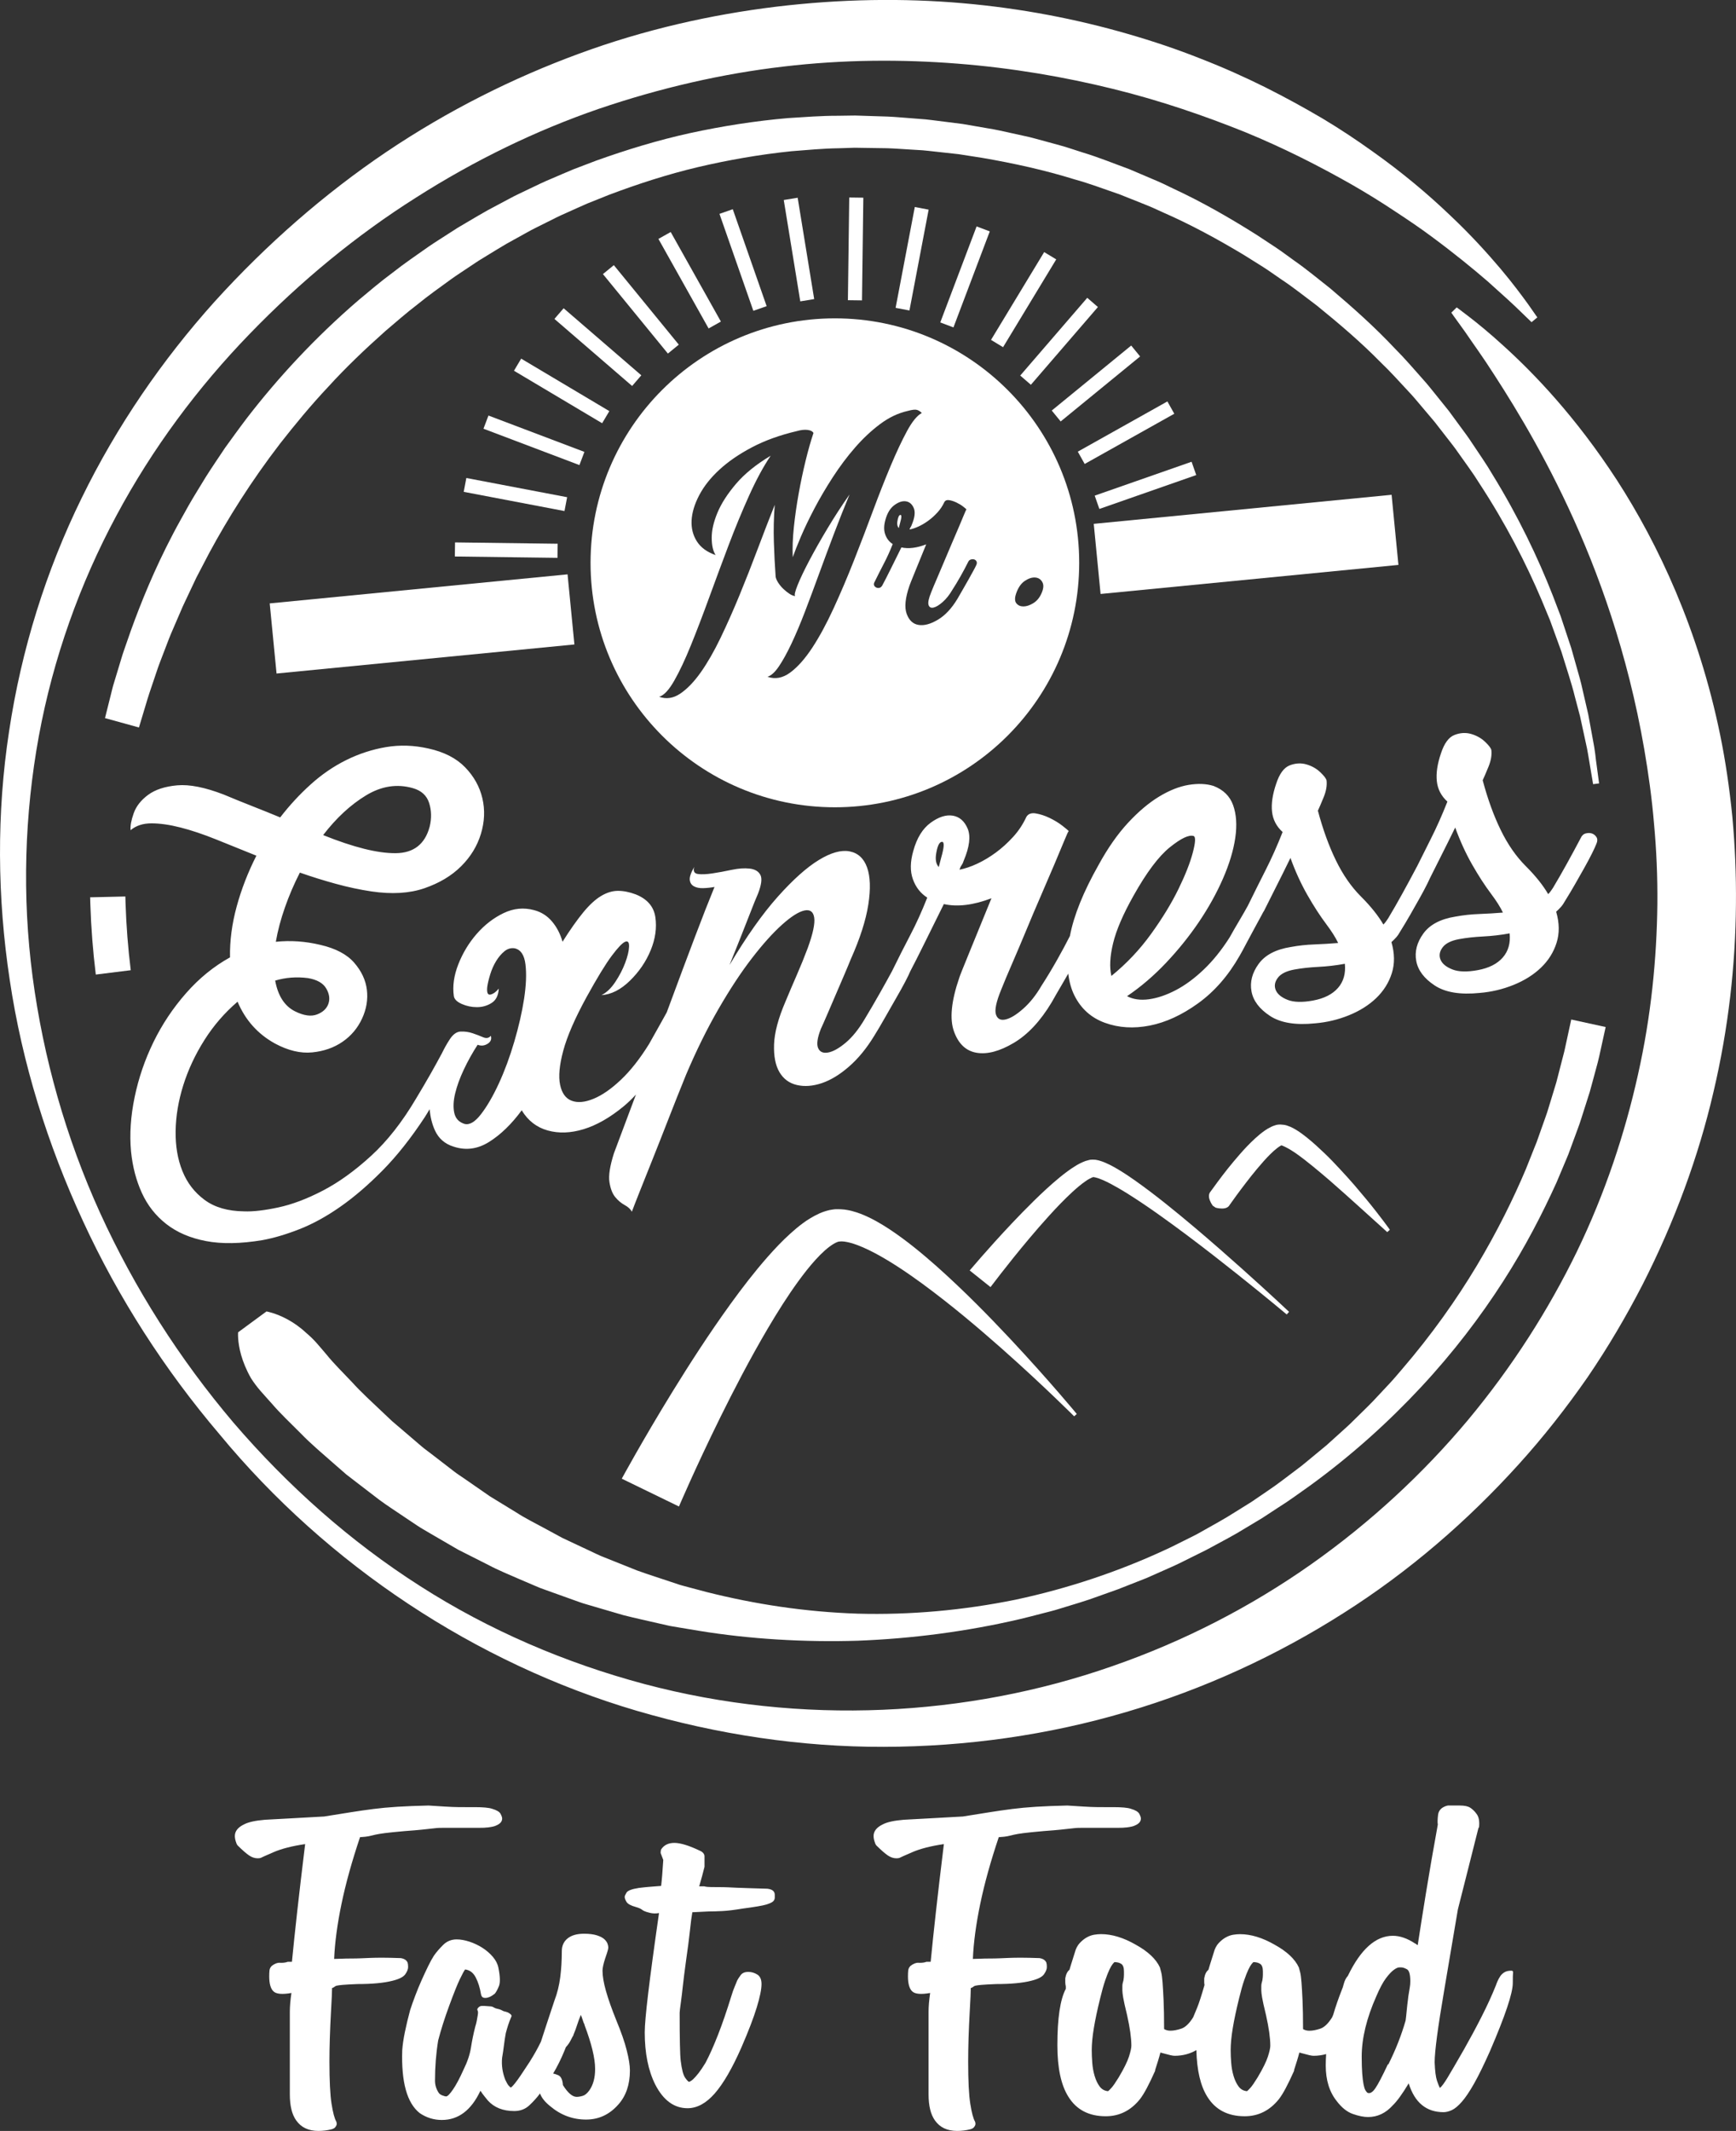<?xml version="1.0" encoding="utf-8"?>
<!-- Generator: Adobe Illustrator 24.0.1, SVG Export Plug-In . SVG Version: 6.00 Build 0)  -->
<svg version="1.1" id="Capa_1" xmlns="http://www.w3.org/2000/svg" xmlns:xlink="http://www.w3.org/1999/xlink" x="0px" y="0px"
	 viewBox="0 0 863.69 1059.55" style="enable-background:new 0 0 863.69 1059.55;" xml:space="preserve">
<rect x="0" y="0" width="863.69" height="1059.55" fill="#333333" stroke="none"/>
<style type="text/css">
	.st0{display:none;}
	.st1{display:inline;fill:none;stroke:#000000;stroke-width:3;stroke-miterlimit:10;}
	.st2{fill:#FFFFFF;}
</style>
<g class="st0">
	<line class="st1" x1="-1071.6" y1="124.47" x2="-1112.95" y2="139.52"/>
	<line class="st1" x1="-1086.28" y1="92.98" x2="-1124.39" y2="114.98"/>
	<line class="st1" x1="-1106.22" y1="64.52" x2="-1139.92" y2="92.8"/>
	<line class="st1" x1="-1130.79" y1="39.94" x2="-1159.07" y2="73.65"/>
	<line class="st1" x1="-1159.25" y1="20.01" x2="-1181.25" y2="58.12"/>
	<line class="st1" x1="-1190.74" y1="5.33" x2="-1205.79" y2="46.67"/>
	<line class="st1" x1="-1224.31" y1="-3.67" x2="-1231.95" y2="39.67"/>
	<line class="st1" x1="-1258.93" y1="-6.69" x2="-1258.93" y2="37.31"/>
	<line class="st1" x1="-1293.54" y1="-3.67" x2="-1285.9" y2="39.67"/>
	<line class="st1" x1="-1327.11" y1="5.33" x2="-1312.06" y2="46.67"/>
	<line class="st1" x1="-1358.6" y1="20.01" x2="-1336.6" y2="58.12"/>
	<line class="st1" x1="-1387.07" y1="39.94" x2="-1358.78" y2="73.65"/>
	<line class="st1" x1="-1411.64" y1="64.52" x2="-1377.93" y2="92.8"/>
	<line class="st1" x1="-1431.57" y1="92.98" x2="-1393.46" y2="114.98"/>
	<line class="st1" x1="-1446.25" y1="124.47" x2="-1404.91" y2="139.52"/>
</g>
<g>
	<path class="st2" d="M861.88,406.18c-1.41-14.08-3.39-27.71-6.07-40.75c-10.71-52.3-30.83-94.91-51.32-126.63
		c-20.68-31.79-41.38-53.15-56.15-66.56c-7.35-6.73-13.39-11.62-17.42-14.71c-4.03-3.14-6.19-4.68-6.19-4.68l-2.67,2.6
		c0,0,1.48,2.2,4.51,6.31c1.54,2.05,3.31,4.65,5.41,7.71c2.14,3.01,4.58,6.57,7.31,10.59c10.71,16.22,25.92,40.14,40.92,72.22
		c14.97,32.03,29.58,72.39,37.84,120.27c2.05,11.96,3.8,24.36,4.87,37.21c1.18,12.83,1.77,26.08,1.65,39.69
		c-0.31,27.19-3.1,55.82-9.67,84.96c-6.49,29.14-16.32,58.89-30.39,87.94c-14.13,29-32.2,57.37-54.27,83.83
		c-22.14,26.4-48.34,50.78-78.06,71.71c-29.73,20.92-63.13,38.23-99.08,50.66c-71.77,25.05-154.26,29.57-232.53,8.78
		c-39.03-10.42-77.07-26.6-111.66-48.77c-34.64-22.08-65.8-49.81-92.74-81.18c-26.76-31.53-49.21-66.72-66.31-104.16
		c-17.06-37.46-28.3-77.31-33.64-117.49c-5.31-40.21-4.01-80.8,3.09-119.67c7.16-38.89,20.49-75.95,38.55-109.6
		c18.04-33.69,40.73-63.98,66.25-90.33c25.58-26.46,53.41-49.29,82.88-67.9c29.35-18.7,59.97-33.46,90.84-44.09
		c30.9-10.51,61.79-17.53,91.85-21.03c30.06-3.57,59.2-3.63,86.7-1.47c27.51,2.16,53.4,6.65,77.32,12.55
		c23.95,5.88,45.81,13.49,65.67,21.46c19.81,8.13,37.36,17.17,52.89,25.97c7.74,4.44,14.94,8.9,21.57,13.32
		c6.66,4.37,12.88,8.57,18.47,12.74c11.22,8.3,20.46,15.85,27.8,22.18c7.22,6.45,12.77,11.47,16.36,15.01
		c3.63,3.51,5.51,5.32,5.51,5.32l2.87-2.38c0,0-1.51-2.16-4.44-6.35c-3-4.14-7.5-10.28-13.9-17.88
		c-6.43-7.57-14.65-16.74-25.2-26.66c-10.47-10-23.21-20.86-38.51-31.68c-7.62-5.45-15.83-10.96-24.74-16.28
		c-8.93-5.26-18.45-10.5-28.59-15.58c-10.15-5.05-20.93-9.88-32.36-14.31c-11.39-4.52-23.44-8.6-36.06-12.22
		c-25.22-7.3-52.8-12.72-82.2-15.27c-29.39-2.56-60.59-2.12-92.74,1.75c-32.13,3.92-65.29,11.29-98.06,23.37
		c-32.76,12.02-65.24,28.25-95.93,48.91c-30.63,20.66-59.48,45.83-85.37,74.4C80.89,178.8,58.2,211.62,40.6,247.68
		C22.93,283.7,10.61,323,4.52,363.62c-6.23,40.62-5.92,82.54,0.34,123.74c6.15,41.25,18.78,81.67,36.43,119.8
		c17.59,38.19,40.66,73.97,67.99,106.07c53.75,65.04,127.3,113.77,207.53,137.41c40.1,11.76,81.61,18.03,122.83,17.92
		c41.19-0.08,82.01-5.9,120.66-17.31c38.67-11.34,75.12-28.18,108.03-49.14c33-20.89,62.12-46.25,87.15-73.91
		c12.54-13.83,23.93-28.39,34.31-43.32c10.26-15.02,19.35-30.51,27.43-46.18c16.01-31.43,27.83-63.72,35.24-95.65
		c7.53-31.91,10.96-63.35,11.2-93.23C863.81,434.84,863.17,420.28,861.88,406.18z"/>
	<path class="st2" d="M793.17,371.53c-0.42-2.32-0.88-4.84-1.38-7.57c-0.5-2.73-1.04-5.67-1.62-8.8c-0.71-3.1-1.47-6.4-2.28-9.89
		c-0.4-1.74-0.81-3.53-1.24-5.37c-0.41-1.84-1-3.68-1.52-5.59c-1.07-3.81-2.2-7.79-3.37-11.95c-1.36-4.1-2.77-8.36-4.24-12.79
		c-0.37-1.11-0.74-2.22-1.12-3.35c-0.42-1.11-0.85-2.23-1.28-3.35c-0.86-2.26-1.74-4.55-2.63-6.88
		c-7.28-18.59-17.02-39.03-29.94-60.02c-3.09-5.34-6.76-10.45-10.28-15.81c-1.73-2.7-3.7-5.27-5.63-7.91
		c-1.93-2.63-3.89-5.29-5.85-7.97c-2.09-2.59-4.19-5.2-6.31-7.84c-2.15-2.61-4.21-5.33-6.54-7.86c-4.56-5.14-9.1-10.45-14.11-15.45
		c-9.69-10.32-20.55-20.04-31.91-29.65c-5.86-4.58-11.61-9.44-17.86-13.78c-3.1-2.2-6.13-4.53-9.32-6.65
		c-3.2-2.11-6.42-4.23-9.66-6.36c-13.09-8.25-26.76-16.14-41.24-22.86l-5.4-2.6c-1.8-0.87-3.67-1.59-5.51-2.4
		c-3.69-1.57-7.4-3.15-11.11-4.73c-7.58-2.76-15.1-5.86-22.91-8.21l-5.83-1.88c-1.94-0.63-3.89-1.27-5.87-1.78
		c-3.95-1.08-7.91-2.16-11.87-3.24c-1.97-0.58-3.98-1.02-5.99-1.45l-6.03-1.33c-4.02-0.89-8.04-1.82-12.13-2.45
		c-4.07-0.7-8.14-1.41-12.22-2.11l-12.32-1.56c-2.06-0.24-4.1-0.54-6.18-0.74l-6.26-0.49c-4.16-0.3-8.4-0.72-12.5-0.9l-12.18-0.39
		l-3.05-0.1l-0.76-0.02l-0.57-0.01l-0.39,0.01l-1.56,0.02l-6.23,0.09c-8.31-0.03-16.59,0.64-24.86,1.15
		c-16.51,1.43-32.85,4-48.87,7.48c-16.01,3.52-31.6,8.29-46.72,13.71c-3.76,1.43-7.5,2.86-11.23,4.28
		c-3.69,1.51-7.33,3.13-10.98,4.68c-3.67,1.51-7.22,3.24-10.77,4.95c-3.53,1.75-7.14,3.3-10.55,5.21c-3.45,1.84-6.88,3.66-10.3,5.48
		c-3.39,1.88-6.68,3.88-10,5.81c-1.65,0.97-3.3,1.95-4.95,2.92c-1.61,1.03-3.21,2.06-4.81,3.09c-3.18,2.08-6.41,4.05-9.51,6.18
		c-6.15,4.33-12.32,8.51-18.09,13.07c-5.92,4.37-11.46,9.07-16.96,13.67c-21.74,18.7-40.2,38.75-55.48,58.56
		c-3.79,4.97-7.36,9.96-10.88,14.8c-3.32,4.98-6.62,9.81-9.67,14.63c-2.94,4.89-5.93,9.57-8.59,14.26
		c-2.6,4.73-5.23,9.27-7.57,13.77c-9.46,17.99-16.08,34.46-21.03,48.14c-1.2,3.44-2.33,6.69-3.4,9.75
		c-1.08,3.05-1.88,6.05-2.74,8.77c-0.83,2.73-1.59,5.26-2.3,7.58c-0.75,2.33-1.14,4.35-1.64,6.21c-1.85,7.39-2.84,11.34-2.84,11.34
		l16.89,4.66c0,0,1.17-3.89,3.37-11.19c0.57-1.79,1.13-3.93,1.87-6.04c0.73-2.14,1.52-4.48,2.37-7.01c0.89-2.52,1.7-5.24,2.82-8.13
		c1.11-2.89,2.29-5.95,3.53-9.2c1.19-3.26,2.65-6.62,4.18-10.13c0.76-1.76,1.53-3.56,2.33-5.4c0.78-1.85,1.59-3.73,2.51-5.6
		c1.79-3.78,3.64-7.71,5.57-11.79c2.09-4,4.25-8.14,6.49-12.42c9.18-16.98,20.75-35.5,35.23-54.32c7.32-9.34,15.18-18.9,23.96-28.22
		c8.61-9.47,18.21-18.61,28.36-27.65c5.19-4.39,10.36-8.97,15.91-13.2c5.4-4.43,11.19-8.49,16.96-12.7c2.91-2.08,5.94-4,8.93-6.02
		c1.5-1,3.01-2.01,4.52-3.01c1.55-0.95,3.1-1.9,4.65-2.85c3.12-1.88,6.22-3.84,9.41-5.68c3.22-1.78,6.46-3.57,9.7-5.37
		c3.21-1.87,6.62-3.4,9.95-5.12c3.34-1.69,6.69-3.39,10.16-4.88c3.45-1.53,6.88-3.13,10.37-4.63c3.53-1.41,7.07-2.83,10.62-4.25
		c14.3-5.4,29.06-10.19,44.26-13.8c15.2-3.56,30.73-6.28,46.47-7.91c7.88-0.6,15.78-1.39,23.71-1.49l5.95-0.19l1.49-0.05l0.37-0.01
		c0.16-0.01-0.1-0.01,0.19,0l0.76,0.01l3.05,0.05l12.19,0.18c4.02,0.12,7.88,0.46,11.83,0.67l5.89,0.36
		c1.97,0.16,3.95,0.41,5.93,0.62l11.85,1.3c3.93,0.61,7.85,1.22,11.77,1.83c15.63,2.69,31.11,6.08,46.1,10.74
		c7.58,2.08,14.88,4.91,22.25,7.4c3.61,1.44,7.22,2.89,10.82,4.32c1.79,0.74,3.61,1.4,5.37,2.19l5.27,2.39
		c14.13,6.17,27.52,13.5,40.38,21.21c3.18,1.99,6.34,3.97,9.5,5.95c3.14,1.99,6.13,4.18,9.18,6.25c6.16,4.06,11.84,8.67,17.64,12.98
		c11.23,9.09,22.02,18.3,31.68,28.14c5,4.76,9.52,9.84,14.09,14.74c2.33,2.41,4.4,5.02,6.55,7.52c2.13,2.52,4.25,5.02,6.34,7.5
		c2,2.56,3.97,5.1,5.93,7.62c1.95,2.53,3.95,4.98,5.72,7.58c3.58,5.14,7.33,10.05,10.49,15.19c13.23,20.18,23.36,39.98,31.03,58.06
		c0.94,2.27,1.87,4.5,2.78,6.7c0.46,1.1,0.91,2.19,1.36,3.27c0.4,1.1,0.8,2.19,1.19,3.26c1.57,4.32,3.08,8.48,4.53,12.48
		c2.48,8.14,5.04,15.54,6.71,22.42c0.91,3.42,1.76,6.65,2.57,9.7c0.67,3.08,1.3,5.96,1.88,8.65c0.58,2.69,1.12,5.17,1.61,7.45
		c0.46,2.28,0.76,4.38,1.09,6.25c1.26,7.48,1.93,11.47,1.93,11.47l2.98-0.38c0,0-0.54-4.04-1.57-11.63
		C793.79,375.97,793.56,373.84,793.17,371.53z"/>
	<path class="st2" d="M62.37,445.75l-17.52,0.41c0.03,1.19,0.06,2.37,0.1,3.56c0.37,11.63,1.29,23.35,2.71,34.85l17.39-2.16
		c-1.36-10.97-2.23-22.16-2.59-33.25C62.43,448.03,62.4,446.89,62.37,445.75z"/>
	<path class="st2" d="M124.91,685.33c1.29,2.03,2.84,4.1,4.63,6.19c1.8,2.08,3.78,4.23,5.83,6.53c4,4.7,9.01,9.37,14.25,14.65
		c5.16,5.36,11.35,10.51,17.79,16.18c1.62,1.41,3.26,2.84,4.93,4.29c1.76,1.35,3.54,2.72,5.34,4.11c3.62,2.77,7.33,5.62,11.15,8.55
		c3.87,2.85,8.03,5.51,12.2,8.34c2.09,1.4,4.21,2.82,6.35,4.25c2.13,1.45,4.44,2.68,6.69,4.05c4.55,2.64,9.19,5.34,13.92,8.09
		c4.88,2.47,9.85,4.98,14.91,7.53c4.98,2.67,10.35,4.81,15.68,7.16c2.68,1.14,5.38,2.3,8.1,3.46c1.35,0.61,2.74,1.13,4.15,1.62
		c1.4,0.5,2.81,1.01,4.22,1.52c2.82,1.01,5.66,2.03,8.52,3.05c2.87,0.98,5.69,2.15,8.66,2.94c5.88,1.72,11.84,3.46,17.86,5.23
		c6.07,1.56,12.27,2.86,18.48,4.31c1.55,0.35,3.11,0.71,4.67,1.06c1.57,0.3,3.16,0.54,4.75,0.81c3.17,0.53,6.36,1.06,9.56,1.59
		c25.45,4.17,52.65,5.77,79.24,4.96c26.94-1.04,54.14-4.56,80.69-10.76c3.32-0.75,6.61-1.67,9.91-2.5c3.29-0.89,6.62-1.61,9.86-2.67
		c6.5-2.02,13.05-3.85,19.4-6.24c3.19-1.14,6.39-2.27,9.57-3.41c3.15-1.24,6.29-2.47,9.43-3.71l4.71-1.85l4.62-2.04
		c3.07-1.37,6.14-2.73,9.2-4.09c3.05-1.39,6.01-2.95,9.01-4.41l4.48-2.22c1.51-0.71,2.98-1.48,4.43-2.28
		c5.83-3.19,11.72-6.19,17.3-9.67c2.82-1.69,5.63-3.37,8.43-5.05c2.73-1.79,5.46-3.57,8.17-5.35c5.52-3.42,10.66-7.31,15.91-10.97
		c20.69-15.04,39.13-31.74,55.15-48.95c16.04-17.21,29.56-35.03,40.69-52.35c11.17-17.31,19.79-34.18,26.71-49.45
		c1.63-3.86,3.2-7.6,4.72-11.21c0.38-0.9,0.75-1.8,1.12-2.69c0.33-0.9,0.66-1.8,0.99-2.68c0.65-1.77,1.29-3.51,1.91-5.21
		c1.21-3.42,2.54-6.64,3.5-9.83c1.01-3.17,1.97-6.19,2.89-9.06c0.46-1.44,0.9-2.83,1.33-4.19c0.38-1.39,0.75-2.74,1.11-4.04
		c0.71-2.62,1.37-5.07,1.99-7.36c1.32-4.61,2.07-8.38,2.75-11.46c1.35-6.16,2.07-9.44,2.07-9.44l-17.12-3.73
		c0,0-0.71,3.29-2.05,9.45c-0.33,1.54-0.71,3.26-1.12,5.15c-0.39,1.93-0.98,3.81-1.5,5.97c-0.55,2.13-1.14,4.43-1.77,6.88
		c-0.32,1.22-0.65,2.49-0.98,3.79c-0.4,1.3-0.8,2.64-1.22,4.01c-0.84,2.75-1.72,5.65-2.65,8.68c-0.87,3.06-2.11,6.14-3.23,9.43
		c-0.58,1.63-1.17,3.3-1.77,5c-0.3,0.85-0.6,1.71-0.91,2.57c-0.34,0.85-0.69,1.71-1.04,2.58c-1.39,3.48-2.82,7.08-4.3,10.8
		c-6.23,14.76-14.25,31.02-24.39,47.99c-10.15,16.95-22.57,34.52-37.39,51.74c-1.87,2.14-3.67,4.36-5.64,6.47
		c-1.97,2.1-3.95,4.22-5.94,6.35c-3.9,4.34-8.25,8.35-12.48,12.57c-2.09,2.14-4.36,4.1-6.6,6.14c-2.24,2.02-4.5,4.06-6.76,6.1
		c-2.35,1.94-4.72,3.9-7.09,5.86c-2.4,1.93-4.71,4-7.23,5.82c-4.99,3.7-9.89,7.64-15.16,11.13c-2.61,1.78-5.23,3.57-7.86,5.36
		c-2.7,1.68-5.41,3.37-8.13,5.06c-5.38,3.48-11.08,6.5-16.71,9.71c-2.79,1.66-5.75,3-8.65,4.48c-2.93,1.43-5.81,2.95-8.79,4.31
		c-23.71,11.05-49.07,19.52-75.03,25.06c-26.01,5.3-52.57,7.67-78.59,6.96c-26.38-0.87-51.26-4.74-75.19-10.75
		c-2.97-0.79-5.92-1.58-8.86-2.36c-1.47-0.4-2.94-0.76-4.39-1.19c-1.44-0.48-2.87-0.96-4.3-1.43c-5.71-1.94-11.39-3.7-16.92-5.7
		c-5.46-2.18-10.86-4.34-16.19-6.47c-2.69-0.98-5.22-2.34-7.8-3.51c-2.56-1.2-5.1-2.4-7.63-3.58c-1.26-0.59-2.52-1.18-3.77-1.77
		c-1.26-0.57-2.5-1.17-3.69-1.86c-2.42-1.31-4.81-2.61-7.19-3.9c-4.75-2.58-9.52-4.92-13.92-7.78c-4.45-2.72-8.83-5.4-13.13-8.03
		c-4.14-2.87-8.19-5.68-12.17-8.43c-1.97-1.39-4.01-2.64-5.87-4.1c-1.87-1.44-3.72-2.87-5.55-4.28c-1.83-1.41-3.63-2.8-5.42-4.17
		c-1.77-1.39-3.61-2.64-5.26-4.09c-3.34-2.85-6.59-5.63-9.74-8.33c-1.58-1.35-3.14-2.67-4.67-3.98c-1.47-1.38-2.91-2.75-4.33-4.09
		c-5.67-5.38-11.08-10.28-15.61-15.31c-4.63-4.91-9.08-9.23-12.6-13.61c-1.82-2.12-3.52-4.16-5.17-6.02
		c-1.67-1.85-3.37-3.47-5.07-4.89c-3.2-3-6.45-5.16-9.35-6.74c-5.83-3.14-10.37-3.9-10.37-3.9l-14.12,10.38
		c0,0-0.41,4.54,1.52,11.34C120.95,677.15,122.49,681.11,124.91,685.33z"/>
	<path class="st2" d="M416.86,617.41l0.23-0.03l0.93-0.1c0.26-0.02,0.2,0.01,0.32-0.01c0.07-0.04,0.5-0.02,0.89,0
		c0.37-0.01,0.83,0.1,1.25,0.13c0.88,0.13,1.82,0.34,2.79,0.6c3.91,1.1,8.11,3,12.17,5.16c8.17,4.36,16.02,9.72,23.43,15.11
		c14.83,10.89,28.07,22.17,39.23,32.01c11.15,9.87,20.22,18.38,26.51,24.4c6.29,6.02,9.81,9.54,9.81,9.54l1.3-1.18
		c0,0-3.18-3.85-8.9-10.45c-5.72-6.6-13.98-15.96-24.24-26.91c-10.28-10.93-22.49-23.51-36.67-36.13
		c-7.13-6.28-14.7-12.6-23.34-18.33c-4.35-2.85-8.94-5.57-14.41-7.71c-1.38-0.52-2.83-1-4.38-1.4c-0.81-0.17-1.55-0.4-2.42-0.51
		c-0.84-0.13-1.64-0.28-2.82-0.32c-0.5-0.03-1.18-0.05-1.54-0.05l-0.93,0.01l-0.23,0l-0.12,0c0.06-0.01-0.9,0.08-0.59,0.05
		l-0.77,0.1l-1.53,0.25c-1.9,0.43-3.67,1.02-5.2,1.72c-6.15,2.82-10.46,6.46-14.54,10.1c-4.05,3.67-7.64,7.5-11.06,11.36
		c-6.81,7.73-12.84,15.63-18.47,23.38c-11.22,15.51-20.74,30.43-28.71,43.32c-7.95,12.9-14.29,23.81-18.67,31.49
		c-2.18,3.86-3.89,6.9-5.05,8.97c-1.17,2.12-1.79,3.25-1.79,3.25l28.45,13.83c0,0,0.48-1.1,1.37-3.16c0.93-2.1,2.3-5.17,4.05-9.09
		c3.54-7.83,8.7-19,15.22-32.22c6.54-13.2,14.41-28.5,23.66-44.21c4.64-7.83,9.62-15.8,15.1-23.33c2.74-3.75,5.6-7.42,8.61-10.72
		c2.96-3.28,6.26-6.3,9.06-7.92c0.69-0.42,1.28-0.65,1.78-0.87c0.11-0.03,0.2-0.05,0.31-0.09l0.15-0.06
		c0.39-0.04-0.5,0.03-0.36,0.02L416.86,617.41z"/>
	<path class="st2" d="M544.28,585.33c0.19,0.01,0.45,0.07,0.71,0.12c2.22,0.52,5,1.81,7.6,3.18c2.64,1.39,5.28,2.94,7.9,4.56
		c10.47,6.54,20.6,13.92,29.99,20.93c9.39,7.04,18.02,13.8,25.38,19.66c14.71,11.72,24.31,19.8,24.31,19.8l1.16-1.31
		c0,0-9.13-8.63-23.18-21.21c-7.03-6.28-15.29-13.56-24.31-21.17c-9.05-7.59-18.78-15.59-29.21-22.97
		c-2.62-1.84-5.29-3.63-8.09-5.31c-1.4-0.84-2.83-1.66-4.36-2.42c-1.53-0.76-3.09-1.48-5.01-2.05c-0.48-0.14-0.97-0.27-1.55-0.37
		c-0.32-0.05-0.46-0.11-0.93-0.14c-0.41-0.03-0.83-0.05-1.25-0.04c-0.4,0.01-0.44,0.03-0.68,0.04l-0.14,0.01l-0.07,0.01
		c-0.78,0.12-0.28,0.05-0.47,0.08l-0.42,0.1c-0.55,0.14-1.12,0.28-1.63,0.45c-1.89,0.71-3.53,1.55-4.95,2.44
		c-2.9,1.78-5.39,3.7-7.79,5.64c-4.74,3.9-8.97,7.87-12.89,11.71c-3.92,3.84-7.51,7.55-10.79,11.01c-6.54,6.92-11.8,12.83-15.46,17
		c-3.64,4.21-5.72,6.62-5.72,6.62l10.37,8.27c0,0,1.89-2.45,5.19-6.75c3.35-4.29,8.18-10.39,14.17-17.51
		c3-3.56,6.29-7.37,9.86-11.29c3.56-3.92,7.41-7.96,11.56-11.79c2.07-1.88,4.23-3.74,6.42-5.25c1.09-0.8,2.17-1.37,3.11-1.82
		l0.57-0.2l0.14-0.06c-0.04,0-0.03,0-0.02,0c0.16-0.02,0.38-0.05,0.36-0.04c-0.02,0.02-0.05,0.01-0.07,0.01
		C544.15,585.32,544.24,585.33,544.28,585.33z"/>
	<path class="st2" d="M544.07,585.32c0.01,0,0.02-0.01,0.03,0C544.06,585.31,544.03,585.3,544.07,585.32z"/>
	<polygon class="st2" points="637.45,569.52 637.45,569.52 637.45,569.52 	"/>
	<path class="st2" d="M653.21,579.96c2.82,2.35,5.65,4.65,8.31,6.98c5.32,4.66,10.29,9.08,14.51,12.91
		c8.48,7.67,14.14,12.78,14.14,12.78l1.31-1.16c0,0-1.1-1.58-3.12-4.26c-1-1.35-2.24-2.96-3.69-4.79c-1.45-1.83-3.06-3.92-4.91-6.12
		c-1.86-2.2-3.87-4.58-5.99-7.1c-2.15-2.51-4.51-5.07-6.96-7.72c-2.47-2.63-5.02-5.39-7.8-8.02c-2.77-2.65-5.65-5.3-8.8-7.84
		c-1.59-1.26-3.22-2.5-5.09-3.67c-0.9-0.58-1.97-1.13-3.06-1.65c-0.6-0.25-1.28-0.49-1.92-0.71c-0.8-0.26-2.27-0.45-3.25-0.46
		l-0.7,0.04l-0.18,0.01l-0.09,0c0.68-0.12-0.97,0.16-0.83,0.14l-0.07,0.02l-0.58,0.17c-0.37,0.12-0.79,0.24-1.12,0.38l-0.94,0.42
		c-1.22,0.58-2.2,1.2-3.13,1.83c-1.82,1.27-3.34,2.58-4.79,3.89c-2.85,2.62-5.32,5.24-7.55,7.8c-2.24,2.55-4.26,4.99-6.09,7.27
		c-3.62,4.58-6.47,8.49-8.45,11.25c-1.17,1.25-1.06,2.96-0.45,4.48c0.26,0.73,0.64,1.41,0.93,1.89c0.34,0.52,0.52,0.78,0.52,0.78
		l1.45,0.98c0,0,0.31,0.07,0.92,0.21c0.55,0.1,1.31,0.21,2.08,0.21c1.62,0.05,3.23-0.38,3.99-1.85c1.89-2.67,4.63-6.48,8.04-10.9
		c1.69-2.22,3.56-4.59,5.59-7.01c2.03-2.41,4.2-4.92,6.52-7.22c1.15-1.14,2.36-2.24,3.52-3.12c0.57-0.43,1.14-0.83,1.58-1.07
		l0.32-0.18c0.05-0.02,0.08-0.04,0.11-0.04c-0.02,0-0.04,0-0.06-0.01c-0.01,0-0.01-0.01-0.02-0.01l0.02,0l0.07,0.02
		c0.03-0.01,0.06-0.02,0.09-0.04l0.31-0.03c-0.01,0.04-0.2,0.1-0.3,0.09c-0.03,0-0.07-0.01-0.1-0.02l0.66,0.2
		c0.62,0.27,1.27,0.53,1.99,0.94c1.42,0.72,2.91,1.67,4.39,2.67C647.44,575.35,650.37,577.64,653.21,579.96z M637.32,569.48
		C637.31,569.48,637.31,569.48,637.32,569.48C637.32,569.48,637.31,569.48,637.32,569.48z"/>
	
		<rect x="135.6" y="292.78" transform="matrix(0.995 -0.097 0.097 0.995 -29.134 21.86)" class="st2" width="148.93" height="35.04"/>
	
		<rect x="545.68" y="253.18" transform="matrix(0.995 -0.097 0.097 0.995 -23.352 61.486)" class="st2" width="148.93" height="35.04"/>
	
		<rect x="248.38" y="248.07" transform="matrix(0.013 -1 1 0.013 -25 521.859)" class="st2" width="7.01" height="51.06"/>
	
		<rect x="252.93" y="220.15" transform="matrix(0.187 -0.982 0.982 0.187 -32.782 451.766)" class="st2" width="7.01" height="51.06"/>
	
		<rect x="262.26" y="193.45" transform="matrix(0.354 -0.935 0.935 0.354 -33.182 389.902)" class="st2" width="7.01" height="51.06"/>
	
		<rect x="276.08" y="168.78" transform="matrix(0.511 -0.859 0.859 0.511 -30.346 335.251)" class="st2" width="7.01" height="51.06"/>
	
		<rect x="293.98" y="146.88" transform="matrix(0.653 -0.757 0.757 0.653 -27.32 285.206)" class="st2" width="7.01" height="51.06"/>
	
		<rect x="315.41" y="128.42" transform="matrix(0.774 -0.633 0.633 0.774 -25.449 236.537)" class="st2" width="7.01" height="51.06"/>
	
		<rect x="339.72" y="113.97" transform="matrix(0.872 -0.489 0.489 0.872 -24.392 185.532)" class="st2" width="7.01" height="51.06"/>
	
		<rect x="366.17" y="103.95" transform="matrix(0.944 -0.33 0.33 0.944 -22.019 129.048)" class="st2" width="7.01" height="51.06"/>
	
		<rect x="393.96" y="98.68" transform="matrix(0.987 -0.161 0.161 0.987 -14.793 65.477)" class="st2" width="7.01" height="51.06"/>
	
		<rect x="400.22" y="120.34" transform="matrix(0.013 -1 1 0.013 296.303 547.922)" class="st2" width="51.06" height="7.01"/>
	
		<rect x="428.13" y="124.89" transform="matrix(0.187 -0.982 0.982 0.187 242.88 550.137)" class="st2" width="51.06" height="7.01"/>
	
		<rect x="454.83" y="134.22" transform="matrix(0.354 -0.935 0.935 0.354 181.296 538.07)" class="st2" width="51.06" height="7.01"/>
	
		<rect x="483.8" y="145.3" transform="matrix(0.518 -0.855 0.855 0.518 118.207 507.384)" class="st2" width="51.06" height="7.01"/>
	
		<rect x="501.4" y="165.95" transform="matrix(0.653 -0.757 0.757 0.653 54.543 457.929)" class="st2" width="51.06" height="7.01"/>
	
		<rect x="519.86" y="187.38" transform="matrix(0.774 -0.633 0.633 0.774 2.285 388.17)" class="st2" width="51.06" height="7.01"/>
	
		<rect x="534.32" y="211.69" transform="matrix(0.873 -0.489 0.489 0.873 -33.756 301.046)" class="st2" width="51.06" height="7.01"/>
	
		<rect x="544.33" y="238.14" transform="matrix(0.944 -0.33 0.33 0.944 -47.798 201.267)" class="st2" width="51.06" height="7.01"/>
	<path class="st2" d="M447.94,256.03c-0.7,0.08-1.21,1.23-1.52,3.44c-0.16,1.37,0.09,2.4,0.73,3.1c0.12-0.43,0.23-0.84,0.31-1.21
		c0.09-0.38,0.19-0.78,0.32-1.22C448.59,257.33,448.65,255.96,447.94,256.03z"/>
	<path class="st2" d="M293.81,279.85c0,67.13,54.42,121.55,121.55,121.55c67.13,0,121.56-54.42,121.56-121.55
		c0-67.14-54.43-121.56-121.56-121.56C348.23,158.29,293.81,212.71,293.81,279.85z M505.5,295.22c1-2.96,2.43-5.07,4.3-6.34
		c1.87-1.27,3.61-1.84,5.22-1.73c1.61,0.11,2.81,0.89,3.59,2.34s0.57,3.41-0.61,5.88c-0.96,2.03-2.29,3.56-4,4.59
		c-1.71,1.03-3.31,1.56-4.79,1.57c-1.49,0.02-2.66-0.48-3.51-1.5C504.84,299.01,504.78,297.4,505.5,295.22z M466.42,254.78
		c1.4-1.54,2.55-3.26,3.43-5.17c0.47-0.8,1.28-1.11,2.45-0.92c1.16,0.2,2.36,0.6,3.6,1.19c1.24,0.59,2.34,1.26,3.3,2.01
		c0.95,0.74,1.5,1.21,1.64,1.39c-0.1,0.02-0.47,0.8-1.11,2.36c-0.63,1.55-1.47,3.55-2.51,6c-1.03,2.45-2.22,5.21-3.55,8.28
		c-1.33,3.07-2.62,6.1-3.86,9.1c-1.25,3-2.46,5.86-3.65,8.6c-1.19,2.73-2.13,4.98-2.83,6.75c-1.28,3.11-1.73,5.25-1.36,6.41
		c0.37,1.16,1.19,1.6,2.47,1.32c1.28-0.29,2.81-1.22,4.57-2.77c1.77-1.56,3.35-3.54,4.75-5.96c1.36-2.1,2.74-4.37,4.13-6.84
		c1.39-2.46,2.65-4.82,3.77-7.08c0.29-0.67,0.75-1.09,1.39-1.26c0.63-0.17,1.2-0.17,1.69,0c0.49,0.16,0.86,0.48,1.1,0.95
		c0.24,0.47,0.21,1.04-0.07,1.7c-0.29,0.68-0.78,1.64-1.47,2.89c-0.69,1.26-1.48,2.69-2.37,4.29c-0.88,1.6-1.83,3.26-2.85,4.99
		c-1.01,1.72-1.91,3.27-2.68,4.65c-2.9,4.84-6.18,8.35-9.84,10.51c-3.65,2.16-6.86,3.01-9.61,2.54c-2.75-0.46-4.71-2.31-5.87-5.54
		c-1.16-3.22-0.7-7.84,1.37-13.87c0.12-0.43,0.98-2.59,2.57-6.48c1.6-3.88,3.52-8.6,5.78-14.15c-4.7,1.79-8.81,2.3-12.34,1.51
		c-1.8,3.62-3.52,7.09-5.16,10.42c-1.64,3.33-3.08,6.13-4.3,8.41c-0.39,0.69-0.85,1.11-1.38,1.25c-0.54,0.16-1.06,0.12-1.56-0.09
		c-0.5-0.22-0.87-0.54-1.1-0.95c-0.23-0.42-0.24-0.91-0.04-1.46c1.72-3.49,3.33-6.69,4.85-9.59s2.98-6.11,4.38-9.66
		c-1.75-1.11-2.99-2.7-3.73-4.78c-0.74-2.06-0.7-4.51,0.11-7.33c0.92-3.35,2.42-5.78,4.5-7.29c2.09-1.51,4-2.13,5.75-1.83
		c1.74,0.29,3.03,1.42,3.85,3.37c0.82,1.95,0.49,4.71-1.01,8.27c-0.13,0.43-0.31,0.82-0.56,1.17c-0.24,0.36-0.42,0.75-0.55,1.18
		c1.39-0.25,2.91-0.76,4.57-1.53c1.65-0.77,3.27-1.73,4.85-2.9C463.51,257.68,465.01,256.33,466.42,254.78z M335.46,338.43
		c2.67-4.7,5.44-10.57,8.29-17.62c2.86-7.04,5.87-14.91,9.04-23.6c3.17-8.69,6.39-17.36,9.67-26.03c3.28-8.65,6.68-16.9,10.22-24.74
		c3.53-7.83,7.11-14.44,10.73-19.83c-7.21,4.3-12.95,8.95-17.21,13.94c-4.26,5-7.35,9.8-9.27,14.41c-1.92,4.62-2.87,8.8-2.84,12.53
		c0.02,3.75,0.67,6.58,1.95,8.5c-4.28-1.47-7.39-3.75-9.34-6.82c-1.96-3.08-2.83-6.56-2.62-10.45c0.21-3.89,1.46-8.04,3.78-12.47
		c2.31-4.43,5.66-8.67,10.05-12.71c4.38-4.04,9.8-7.76,16.26-11.16c6.45-3.39,13.91-6.07,22.37-8.05c1.95-0.56,3.68-0.75,5.2-0.57
		c1.52,0.18,2.52,0.69,2.98,1.53c-1.33,3.94-2.63,8.54-3.92,13.8c-1.29,5.27-2.44,10.72-3.45,16.34
		c-1.02,5.63-1.81,11.19-2.39,16.68c-0.58,5.49-0.76,10.48-0.55,14.96c0.87-2.52,2.22-5.93,4.04-10.22
		c1.83-4.28,4.07-8.95,6.73-14.01c2.66-5.06,5.71-10.24,9.14-15.54c3.44-5.3,7.12-10.22,11.06-14.74
		c3.94-4.52,8.09-8.42,12.47-11.69c4.37-3.27,8.92-5.44,13.65-6.52c2.24-0.62,3.8-0.8,4.67-0.55c0.87,0.25,1.68,0.76,2.44,1.55
		c-2.33,1.25-4.79,4.24-7.35,8.97c-2.57,4.74-5.27,10.5-8.13,17.28c-2.85,6.79-5.81,14.29-8.86,22.49
		c-3.05,8.21-6.2,16.44-9.45,24.68c-3.25,8.25-6.62,16.15-10.1,23.72s-7.02,14.1-10.62,19.59c-3.61,5.48-7.26,9.59-10.97,12.33
		c-3.7,2.73-7.47,3.43-11.31,2.09c1.85-0.55,3.76-2.29,5.73-5.22c1.98-2.93,4.05-6.7,6.23-11.3c2.18-4.61,4.41-9.9,6.7-15.86
		c2.28-5.97,4.62-12.22,7-18.77c2.39-6.54,4.86-13.18,7.41-19.91c2.56-6.73,5.15-13.26,7.78-19.6c-3.82,5.43-7.48,11.05-10.97,16.88
		c-3.5,5.83-6.51,11.16-9.06,15.99c-2.55,4.83-4.49,8.9-5.83,12.23c-1.33,3.32-1.72,5.14-1.15,5.44c-0.83-0.05-1.77-0.41-2.82-1.09
		c-1.04-0.68-2.07-1.49-3.06-2.44c-1-0.94-1.85-1.96-2.57-3.06c-0.72-1.1-1.15-2.1-1.32-2.99c-0.39-5.47-0.69-11.24-0.88-17.31
		c-0.2-6.07-0.05-12.23,0.44-18.48c-2.74,6.87-5.57,14.19-8.5,21.97c-2.92,7.77-5.93,15.4-9.01,22.9
		c-3.08,7.49-6.24,14.59-9.46,21.29c-3.23,6.71-6.52,12.42-9.85,17.14c-3.34,4.71-6.74,8.24-10.21,10.58
		c-3.47,2.33-6.97,2.84-10.49,1.55C330.27,345.8,332.78,343.13,335.46,338.43z"/>
	<path class="st2" d="M201.6,981.68c0.96-1.34,1.45-2.55,1.45-3.63c0-0.94-0.09-1.68-0.26-2.22c-0.53-1.21-1.67-1.95-3.42-2.22
		c-3.68-0.13-6.7-0.2-9.07-0.2c-2.37,0-4.38,0.03-6.05,0.1c-1.67,0.07-3.24,0.14-4.73,0.2c-1.49,0.07-3.2,0.1-5.13,0.1
		c-1.58,0-3.07,0.03-4.47,0.1c-1.41,0.07-2.63,0.1-3.68,0.1c0.35-8.2,1.58-17.35,3.68-27.44c2.1-10.09,5.17-21.11,9.2-33.09
		c2.1-0.13,3.59-0.3,4.47-0.5c0.88-0.2,1.88-0.44,3.02-0.71c1.14-0.27,2.76-0.54,4.86-0.81c2.1-0.27,5.43-0.61,9.99-1.01
		c3.68-0.27,6.48-0.5,8.41-0.71c1.93-0.2,3.46-0.37,4.6-0.5c1.14-0.13,2.06-0.23,2.76-0.3c0.7-0.07,1.66-0.1,2.89-0.1h11.83H238
		c2.28,0,3.77-0.07,4.47-0.2h0.26c2.1-0.27,3.5-0.6,4.21-1.01c1.93-0.81,2.89-1.95,2.89-3.43c0-0.54-0.26-1.31-0.79-2.32
		c-0.53-1.01-1.93-1.85-4.21-2.52c-1.58-0.54-4.47-0.81-8.67-0.81h-4.47c-2.98,0-5.22-0.03-6.7-0.1c-1.49-0.07-2.76-0.13-3.81-0.2
		c-1.05-0.07-2.1-0.13-3.15-0.2c-1.05-0.07-2.63-0.17-4.73-0.3h-0.26c-5.96,0.14-11.08,0.34-15.38,0.61
		c-4.3,0.27-8.28,0.64-11.96,1.11c-3.68,0.47-7.41,1.01-11.17,1.61c-3.77,0.6-8.19,1.31-13.27,2.12c-4.91,0.27-9.77,0.54-14.59,0.81
		c-4.82,0.27-9.77,0.54-14.85,0.81c-4.73,0.4-8.15,1.14-10.25,2.22c-3.15,1.48-4.73,3.43-4.73,5.85c0,1.08,0.26,2.29,0.79,3.63
		c0,0.14,0.17,0.47,0.53,1.01c2.45,2.42,4.38,4.1,5.78,5.04c1.4,0.94,2.8,1.41,4.21,1.41c0.7,0,1.22-0.07,1.58-0.2
		c0.17-0.13,2.28-1.08,6.31-2.82c4.03-1.75,9.29-3.09,15.77-4.04c-1.58,12.91-2.89,24.08-3.94,33.49
		c-1.05,9.42-1.93,17.75-2.63,25.02h-1.84c-0.35,0-0.62,0.07-0.79,0.2c-1.05,0.27-2.19,0.37-3.42,0.3
		c-1.23-0.07-2.54,0.44-3.94,1.51c-0.7,0.67-1.1,1.45-1.18,2.32c-0.09,0.88-0.13,1.85-0.13,2.92c0,3.63,0.7,6.12,2.1,7.46
		c1.4,1.35,4.38,1.61,8.94,0.81c-0.53,3.63-0.79,6.73-0.79,9.28v41.15c0,5.65,1.05,9.96,3.15,12.91c2.45,3.5,6.13,5.25,11.04,5.25
		c2.28,0,4.47-0.27,6.57-0.81c1.05-0.27,1.75-0.74,2.1-1.41c0.53-0.67,0.61-1.48,0.26-2.42c-0.88-1.48-1.67-4.44-2.37-8.88
		c-0.7-4.44-1.05-11.43-1.05-20.98c0-7.13,0.26-15.46,0.79-25.02c0.17-3.09,0.3-5.55,0.39-7.36c0.09-1.82,0.13-3.19,0.13-4.14
		c0.7-0.27,1.14-0.5,1.31-0.71c0.17-0.2,0.53-0.37,1.05-0.5c0.53-0.13,1.53-0.27,3.02-0.4c1.49-0.13,3.9-0.27,7.23-0.4
		c7.36,0,13.14-0.54,17.35-1.61C198.48,984.1,200.63,983.03,201.6,981.68z"/>
	<path class="st2" d="M306.6,1004.48c-2.28-5.65-3.99-10.49-5.13-14.53c-1.14-4.03-1.71-7.39-1.71-10.09c0-1.34,0.44-3.36,1.31-6.05
		c0.7-2.02,1.14-3.36,1.31-4.04c0.17-0.67,0.26-1.14,0.26-1.41c0-0.54-0.13-1.18-0.39-1.92c-0.26-0.74-0.79-1.48-1.58-2.22
		c-0.79-0.74-2.02-1.38-3.68-1.92c-1.67-0.54-3.81-0.81-6.44-0.81c-3.51,0-6.22,0.78-8.15,2.32c-1.93,1.55-2.89,3.67-2.89,6.35
		c0,4.57-0.26,8.91-0.79,13.01c-0.53,4.1-1.49,7.97-2.89,11.6c-1.22,3.63-2.45,7.33-3.68,11.1c-1.01,3.1-2.02,6.2-3.03,9.29
		c-1.5,3.15-3.38,6.5-5.64,10.08c-1.75,2.69-3.2,4.88-4.34,6.56c-1.14,1.68-2.06,2.96-2.76,3.83c-0.7,0.88-1.23,1.48-1.58,1.82
		c-0.35,0.34-0.62,0.5-0.79,0.5c-0.18-0.13-0.48-0.43-0.92-0.91c-0.44-0.47-1.01-1.44-1.71-2.93c-1.41-3.63-1.93-7.26-1.58-10.89
		c0.35-2.02,0.66-4.1,0.92-6.25c0.26-2.15,0.57-4.17,0.92-6.05c0.35-1.34,0.74-2.69,1.18-4.04c0.44-1.34,0.92-2.62,1.45-3.83
		c0.35-0.54,0.3-1.01-0.13-1.41c-0.44-0.4-0.92-0.74-1.45-1.01c-0.7-0.27-1.4-0.47-2.1-0.61c-0.53-0.27-1.01-0.5-1.45-0.71
		c-0.44-0.2-1.01-0.37-1.71-0.5c-0.7-0.13-1.31-0.37-1.84-0.71c-0.53-0.33-1.14-0.5-1.84-0.5c-0.35,0-0.79-0.03-1.31-0.1
		c-0.53-0.07-0.96-0.1-1.31-0.1c-0.35,0-0.83,0-1.45,0c-0.62,0-1.18,0.27-1.71,0.81c-0.53,0.54-0.66,1.01-0.39,1.41
		s0.3,1.14,0.13,2.22c-0.18,1.08-0.35,2.09-0.53,3.03c-0.18,0.94-0.44,1.95-0.79,3.03c-0.88,3.5-1.58,6.93-2.1,10.29
		c-0.53,3.36-1.75,6.99-3.68,10.89c-1.93,4.31-3.68,7.6-5.26,9.88c-1.58,2.29-2.72,3.43-3.42,3.43c-0.35,0-0.96-0.17-1.84-0.5
		c-0.88-0.33-1.49-0.77-1.84-1.31c-1.23-1.88-1.84-3.9-1.84-6.05c0-6.86,0.53-13.52,1.58-19.97c1.4-5.38,3.24-11.16,5.52-17.35
		c2.28-6.18,4.03-10.56,5.26-13.11c1.22-2.55,2.1-4.17,2.63-4.84c2.28,0.27,4.03,1.58,5.26,3.93c1.22,2.35,2.1,5.14,2.63,8.37
		c0.17,0.94,0.57,1.51,1.18,1.71c0.61,0.2,1.31,0.2,2.1,0c0.79-0.2,1.49-0.5,2.1-0.91c0.61-0.4,1.09-0.74,1.45-1.01
		c0.7-0.81,1.4-2.08,2.1-3.83c0.7-1.75,0.61-4.77-0.26-9.08c-0.35-1.88-1.27-3.7-2.76-5.45c-1.49-1.75-3.24-3.26-5.26-4.54
		c-2.02-1.28-4.17-2.29-6.44-3.03c-2.28-0.74-4.38-1.11-6.31-1.11c-2.63,0-4.86,0.91-6.7,2.72c-1.84,1.82-3.38,3.6-4.6,5.35
		c-0.88,1.35-1.84,3.1-2.89,5.25c-1.05,2.15-2.15,4.51-3.29,7.06c-1.14,2.56-2.19,5.11-3.15,7.67c-0.97,2.56-1.8,4.91-2.5,7.06
		c-1.05,3.9-1.93,7.56-2.63,10.99c-0.7,3.43-1.14,6.42-1.31,8.98c-0.53,15.87,2.37,26.29,8.67,31.27c3.33,2.29,7.01,3.43,11.04,3.43
		c8.23,0,14.63-4.84,19.19-14.53c0.7,1.08,1.36,1.99,1.97,2.72c0.61,0.74,1.18,1.45,1.71,2.12c3.15,3.5,7.53,5.25,13.14,5.25
		c2.98,0,5.48-0.94,7.49-2.82c2.01-1.88,3.72-3.76,5.13-5.65c0.07-0.09,0.14-0.2,0.2-0.29c0.75,2.11,2.42,4.23,5.05,6.34
		c5.26,4.44,11.21,6.66,17.87,6.66c6.31,0,11.65-2.49,16.03-7.46c3.85-4.3,5.78-9.95,5.78-16.95c0-2.55-0.53-5.88-1.58-9.99
		C310.81,1015.4,309.05,1010.4,306.6,1004.48z M293.2,1039.38c-1.05,1.48-2.15,2.39-3.29,2.72c-1.14,0.34-2.15,0.5-3.02,0.5
		c-2.1,0-4.38-1.95-6.83-5.85c-0.18-2.69-0.96-4.34-2.37-4.94c-0.96-0.41-1.78-0.67-2.49-0.81c2.02-3.37,3.91-7.15,5.65-11.4
		c0.24-0.6,0.47-1.17,0.7-1.75c0.11-0.12,0.24-0.24,0.34-0.36c0.88-1.01,1.58-2.05,2.1-3.13c0.53-1.07,0.96-1.88,1.31-2.42v-0.2
		c0.7-1.61,1.31-3.26,1.84-4.94c0.53-1.68,1.14-3.33,1.84-4.94c0.35,0.81,0.66,1.65,0.92,2.52c0.26,0.88,0.57,1.65,0.92,2.32v0.2
		c3.5,9.28,5.26,16.54,5.26,21.79C296.09,1033.12,295.12,1036.69,293.2,1039.38z"/>
	<path class="st2" d="M381.78,939.11c-4.21-0.13-7.45-0.23-9.73-0.3c-2.28-0.07-4.17-0.13-5.65-0.2c-1.49-0.07-2.89-0.13-4.21-0.2
		c-1.31-0.07-3.11-0.1-5.39-0.1c-2.46,0-4.03-0.03-4.73-0.1c-0.7-0.07-1.14-0.13-1.31-0.2c-0.18-0.07-0.39-0.1-0.66-0.1
		s-1.01,0-2.23,0c0.53-1.88,1.01-3.6,1.45-5.14c0.43-1.54,0.83-3.06,1.18-4.54v-0.61v-4.64c0-0.94-0.53-1.75-1.58-2.42
		c-5.78-2.82-10.25-4.24-13.41-4.24c-2.98,0-5.17,1.08-6.57,3.23c-0.18,0.4-0.26,1.01-0.26,1.82l1.31,3.43
		c-0.18,2.82-0.35,5.31-0.53,7.46c-0.18,2.15-0.35,3.97-0.53,5.45c-1.58,0.14-2.85,0.24-3.81,0.3c-0.96,0.07-1.8,0.14-2.5,0.2
		c-0.7,0.07-1.4,0.14-2.1,0.2c-0.7,0.07-1.58,0.17-2.63,0.3c-3.5,0.54-5.56,1.31-6.18,2.32c-0.61,1.01-0.92,1.71-0.92,2.12
		c0,0.67,0.31,1.51,0.92,2.52c0.62,1.01,2.15,1.85,4.6,2.52c1.41,0.4,2.37,0.81,2.89,1.21c0.53,0.4,0.97,0.67,1.31,0.81
		c0.53,0.27,1.49,0.57,2.89,0.91c1.4,0.34,2.89,0.37,4.47,0.1c-2.46,17.08-4.25,30.4-5.39,39.94c-1.14,9.55-1.71,16.01-1.71,19.37
		c0,10.36,1.75,19.03,5.26,26.02c4.03,7.8,9.37,11.7,16.04,11.7c4.73,0,9.24-2.45,13.54-7.36c4.29-4.91,8.71-12.54,13.27-22.9
		c3.5-8.07,6.04-14.69,7.62-19.87c1.58-5.18,2.37-9.04,2.37-11.6c0-2.29-0.7-3.86-2.1-4.74c-1.4-0.87-2.89-1.31-4.47-1.31
		c-1.75,0-3.02,0.54-3.81,1.61c-0.79,1.08-1.36,1.95-1.71,2.62c-0.35,0.94-0.79,2.02-1.31,3.23c-0.53,1.21-1.05,2.69-1.58,4.44
		c-2.28,7.4-4.51,13.89-6.7,19.47c-2.19,5.58-4.25,10.19-6.18,13.82c-1.4,2.29-2.59,4.04-3.55,5.25c-0.96,1.21-1.8,2.15-2.5,2.82
		c-0.7,0.67-1.4,1.14-2.1,1.41c-0.35,0-1.01-0.67-1.97-2.02c-0.96-1.34-1.71-4.17-2.23-8.47c-0.18-1.48-0.31-4.2-0.39-8.17
		c-0.09-3.97-0.13-9.18-0.13-15.63c0-0.27,0.04-0.81,0.13-1.61c0.09-0.81,0.26-2.15,0.53-4.04c0.26-1.88,0.57-4.44,0.92-7.67
		c0.35-3.23,0.88-7.39,1.58-12.51c0.88-6.05,1.53-11.13,1.97-15.23c0.44-4.1,0.83-7.09,1.18-8.98l8.15-0.4
		c1.93,0,4.21-0.07,6.83-0.2c2.63-0.13,5.96-0.54,9.99-1.21c6.13-0.81,10.07-1.48,11.83-2.02c1.75-0.54,2.89-1.08,3.42-1.61
		c0.53-0.54,0.79-1.14,0.79-1.82v-1.41C385.46,940.39,384.23,939.38,381.78,939.11z"/>
	<path class="st2" d="M517.15,973.61c-3.68-0.13-6.7-0.2-9.07-0.2c-2.37,0-4.38,0.03-6.05,0.1c-1.67,0.07-3.24,0.14-4.73,0.2
		c-1.49,0.07-3.2,0.1-5.13,0.1c-1.58,0-3.07,0.03-4.47,0.1c-1.41,0.07-2.63,0.1-3.68,0.1c0.35-8.2,1.58-17.35,3.68-27.44
		c2.1-10.09,5.17-21.11,9.2-33.09c2.1-0.13,3.59-0.3,4.47-0.5c0.88-0.2,1.88-0.44,3.02-0.71c1.14-0.27,2.76-0.54,4.86-0.81
		c2.1-0.27,5.43-0.61,9.99-1.01c3.68-0.27,6.48-0.5,8.41-0.71c1.93-0.2,3.46-0.37,4.6-0.5c1.14-0.13,2.06-0.23,2.76-0.3
		c0.7-0.07,1.66-0.1,2.89-0.1h11.83h6.05c2.28,0,3.77-0.07,4.47-0.2h0.26c2.1-0.27,3.5-0.6,4.21-1.01c1.93-0.81,2.89-1.95,2.89-3.43
		c0-0.54-0.26-1.31-0.79-2.32c-0.53-1.01-1.93-1.85-4.21-2.52c-1.58-0.54-4.47-0.81-8.67-0.81h-4.47c-2.98,0-5.22-0.03-6.7-0.1
		c-1.49-0.07-2.76-0.13-3.81-0.2c-1.05-0.07-2.1-0.13-3.15-0.2c-1.05-0.07-2.63-0.17-4.73-0.3h-0.26
		c-5.96,0.14-11.08,0.34-15.38,0.61c-4.3,0.27-8.28,0.64-11.96,1.11c-3.68,0.47-7.41,1.01-11.17,1.61
		c-3.77,0.6-8.19,1.31-13.27,2.12c-4.91,0.27-9.77,0.54-14.59,0.81c-4.82,0.27-9.77,0.54-14.85,0.81c-4.73,0.4-8.15,1.14-10.25,2.22
		c-3.15,1.48-4.73,3.43-4.73,5.85c0,1.08,0.26,2.29,0.79,3.63c0,0.14,0.17,0.47,0.53,1.01c2.45,2.42,4.38,4.1,5.78,5.04
		c1.4,0.94,2.8,1.41,4.21,1.41c0.7,0,1.22-0.07,1.58-0.2c0.17-0.13,2.28-1.08,6.31-2.82c4.03-1.75,9.29-3.09,15.77-4.04
		c-1.58,12.91-2.89,24.08-3.94,33.49c-1.05,9.42-1.93,17.75-2.63,25.02h-1.84c-0.35,0-0.62,0.07-0.79,0.2
		c-1.05,0.27-2.19,0.37-3.42,0.3c-1.23-0.07-2.54,0.44-3.94,1.51c-0.7,0.67-1.1,1.45-1.18,2.32c-0.09,0.88-0.13,1.85-0.13,2.92
		c0,3.63,0.7,6.12,2.1,7.46c1.4,1.35,4.38,1.61,8.94,0.81c-0.53,3.63-0.79,6.73-0.79,9.28v41.15c0,5.65,1.05,9.96,3.15,12.91
		c2.45,3.5,6.13,5.25,11.04,5.25c2.28,0,4.47-0.27,6.57-0.81c1.05-0.27,1.75-0.74,2.1-1.41c0.53-0.67,0.61-1.48,0.26-2.42
		c-0.88-1.48-1.67-4.44-2.37-8.88c-0.7-4.44-1.05-11.43-1.05-20.98c0-7.13,0.26-15.46,0.79-25.02c0.17-3.09,0.3-5.55,0.39-7.36
		c0.09-1.82,0.13-3.19,0.13-4.14c0.7-0.27,1.14-0.5,1.31-0.71c0.17-0.2,0.53-0.37,1.05-0.5c0.53-0.13,1.53-0.27,3.02-0.4
		c1.49-0.13,3.9-0.27,7.23-0.4c7.36,0,13.14-0.54,17.35-1.61c3.33-0.81,5.47-1.88,6.44-3.23c0.96-1.34,1.45-2.55,1.45-3.63
		c0-0.94-0.09-1.68-0.26-2.22C520.04,974.62,518.9,973.88,517.15,973.61z"/>
	<path class="st2" d="M751.87,979.86c-1.41,0-2.54,0.27-3.42,0.81c-0.88,0.54-1.58,1.21-2.1,2.02c-0.53,0.81-0.96,1.61-1.31,2.42
		c-0.35,0.81-0.62,1.48-0.79,2.02c-1.93,4.84-4.3,10.02-7.1,15.53c-2.8,5.52-5.7,10.89-8.67,16.14c-3.86,6.73-6.62,11.47-8.28,14.22
		c-1.67,2.76-2.94,4.47-3.81,5.14c-0.35-0.54-0.83-1.71-1.45-3.53c-0.62-1.82-1.01-4.87-1.18-9.18c0-5.38,1.58-17.28,4.73-35.71
		c2.1-12.51,3.72-22.09,4.86-28.75c1.14-6.66,1.79-10.52,1.97-11.6c1.93-7.67,3.72-14.76,5.39-21.28
		c1.66-6.52,3.29-12.94,4.86-19.27l0.26-0.2c0.35-3.09-0.09-5.38-1.31-6.86c-0.88-1.21-1.89-2.18-3.02-2.93
		c-1.14-0.74-2.85-1.11-5.13-1.11h-6.05l-0.79,0.2c-2.46,0.81-3.81,2.29-4.07,4.44c-0.26,2.15-0.31,3.77-0.13,4.84
		c-2.28,12.51-4.25,23.91-5.92,34.2c-1.67,10.29-3.02,18.86-4.07,25.72c-0.35-0.13-0.57-0.27-0.66-0.4
		c-0.09-0.13-0.31-0.27-0.66-0.4c-3.86-2.55-7.54-3.83-11.04-3.83c-8.53,0-15.99,6.65-22.4,19.94c-0.91,0.99-1.6,2.33-2.05,4.06
		c-0.17,0.6-0.34,1.17-0.5,1.74c-0.09,0.23-0.19,0.45-0.28,0.69c-1.8,4.55-3.28,8.82-4.44,12.8c-0.23,0.56-0.42,1-0.56,1.32
		c-1.93,3.1-3.9,4.98-5.92,5.65c-2.02,0.67-3.81,1.01-5.39,1.01c-1.23,0-2.28-0.27-3.15-0.81c0-5.78-0.09-10.56-0.26-14.32
		c-0.17-3.76-0.35-6.76-0.52-8.98c-0.18-2.22-0.39-3.87-0.66-4.94c-0.26-1.08-0.48-1.88-0.65-2.42c-1.92-4.17-5.93-7.93-12.03-11.3
		c-6.1-3.5-11.86-5.25-17.26-5.25c-1.05,0-2.18,0.1-3.4,0.3c-1.22,0.2-2.44,0.64-3.66,1.31c-1.22,0.67-2.39,1.61-3.53,2.82
		c-1.13,1.21-1.96,2.82-2.49,4.84c-0.87,2.69-1.49,4.64-1.84,5.85c-0.35,1.21-0.61,2.09-0.78,2.62c-1.05,0.81-1.75,2.22-2.09,4.24
		v0.2c0,0.54,0,1.11,0,1.71c0,0.42,0.06,0.9,0.14,1.41c-1.51,5.24-2.73,9.02-3.67,11.3c-0.96,2.36-1.62,3.93-1.97,4.74
		c-1.93,3.1-3.9,4.98-5.92,5.65c-2.02,0.67-3.81,1.01-5.39,1.01c-1.23,0-2.28-0.27-3.15-0.81c0-5.78-0.09-10.56-0.26-14.32
		c-0.17-3.76-0.35-6.76-0.52-8.98c-0.18-2.22-0.39-3.87-0.66-4.94c-0.26-1.08-0.48-1.88-0.65-2.42c-1.92-4.17-5.93-7.93-12.03-11.3
		c-6.1-3.5-11.86-5.25-17.26-5.25c-1.05,0-2.18,0.1-3.4,0.3c-1.22,0.2-2.44,0.64-3.66,1.31c-1.22,0.67-2.39,1.61-3.53,2.82
		c-1.13,1.21-1.96,2.82-2.49,4.84c-0.87,2.69-1.49,4.64-1.84,5.85c-0.35,1.21-0.61,2.09-0.78,2.62c-1.05,0.81-1.75,2.22-2.09,4.24
		v0.2c0,0.54,0,1.11,0,1.71s0.09,1.31,0.26,2.12v1.21c-2.79,5.25-4.19,14.59-4.19,28.04c0,11.3,1.83,19.84,5.49,25.62
		c4.01,6.46,10.2,9.68,18.57,9.68c6.8,0,12.46-2.83,17-8.47c1.04-1.34,2.18-3.16,3.4-5.45c1.22-2.29,2.62-5.18,4.18-8.67v-0.4
		c0.52-1.61,1-3.13,1.44-4.54s0.83-2.79,1.18-4.14c2.45,0.67,4.12,1.11,4.99,1.31c0.88,0.2,1.58,0.3,2.1,0.3
		c3.98,0,7.58-0.95,10.81-2.83c0.25,10.11,2.06,17.84,5.46,23.21c4.01,6.46,10.2,9.68,18.57,9.68c6.8,0,12.46-2.83,17-8.47
		c1.04-1.34,2.18-3.16,3.4-5.45c1.22-2.29,2.62-5.18,4.18-8.67v-0.4c0.52-1.61,1-3.13,1.44-4.54s0.83-2.79,1.18-4.14
		c2.45,0.67,4.12,1.11,4.99,1.31c0.88,0.2,1.58,0.3,2.1,0.3c2.2,0,4.28-0.29,6.24-0.86c-0.13,1.9-0.2,3.81-0.2,5.7
		c0,7.26,1.84,13.18,5.52,17.75c2.45,3.23,5.13,5.35,8.02,6.35c2.89,1.01,5.39,1.51,7.49,1.51c4.73,0,8.85-1.95,12.35-5.85
		c2.1-2.02,4.73-5.65,7.89-10.89c2.98,9.55,8.76,14.32,17.35,14.32c1.22,0,2.58-0.33,4.08-1.01c1.49-0.67,3.15-2.05,4.99-4.14
		c1.84-2.08,3.9-5.14,6.18-9.18c2.28-4.04,4.9-9.41,7.89-16.14c7.53-17.48,11.3-28.71,11.3-33.69c0-2.82,0.04-4.57,0.13-5.25
		C752.88,980.2,752.57,979.86,751.87,979.86z M561.7,1022.53c-0.79,2.49-2.5,5.95-5.13,10.39c-1.58,2.56-2.76,4.27-3.55,5.14
		c-0.79,0.88-1.36,1.45-1.71,1.71c-1.75-0.13-3.15-0.91-4.21-2.32c-1.05-1.41-1.88-3.16-2.5-5.25c-0.62-2.08-1.01-4.27-1.18-6.56
		c-0.18-2.29-0.26-4.37-0.26-6.25c0-3.09,0.35-6.76,1.05-11c0.7-4.24,1.75-9.18,3.15-14.83c0.88-3.63,1.71-6.59,2.5-8.88
		c0.79-2.29,1.49-4.07,2.1-5.35c0.61-1.28,1.14-2.18,1.58-2.72c0.44-0.54,0.74-0.87,0.92-1.01c1.4,0,2.54,0.3,3.42,0.91
		c0.88,0.6,1.31,1.85,1.31,3.73c0,0.4,0,0.98,0,1.71c0,0.74-0.09,1.65-0.26,2.72c-0.35,1.08-0.53,2.02-0.53,2.82
		c0,0.81,0,1.55,0,2.22c0,0.67,0.13,1.82,0.39,3.43c0.26,1.61,0.92,4.57,1.97,8.88c0.7,3.1,1.22,5.92,1.58,8.47
		c0.35,2.56,0.53,4.78,0.53,6.66C562.88,1018.26,562.48,1020.04,561.7,1022.53z M630.82,1022.53c-0.79,2.49-2.5,5.95-5.13,10.39
		c-1.58,2.56-2.76,4.27-3.55,5.14c-0.79,0.88-1.36,1.45-1.71,1.71c-1.75-0.13-3.15-0.91-4.21-2.32c-1.05-1.41-1.88-3.16-2.5-5.25
		c-0.62-2.08-1.01-4.27-1.18-6.56c-0.18-2.29-0.26-4.37-0.26-6.25c0-3.09,0.35-6.76,1.05-11c0.7-4.24,1.75-9.18,3.15-14.83
		c0.88-3.63,1.71-6.59,2.5-8.88c0.79-2.29,1.49-4.07,2.1-5.35c0.61-1.28,1.14-2.18,1.58-2.72c0.44-0.54,0.74-0.87,0.92-1.01
		c1.4,0,2.54,0.3,3.42,0.91c0.88,0.6,1.31,1.85,1.31,3.73c0,0.4,0,0.98,0,1.71c0,0.74-0.09,1.65-0.26,2.72
		c-0.35,1.08-0.53,2.02-0.53,2.82c0,0.81,0,1.55,0,2.22c0,0.67,0.13,1.82,0.39,3.43c0.26,1.61,0.92,4.57,1.97,8.88
		c0.7,3.1,1.22,5.92,1.58,8.47c0.35,2.56,0.53,4.78,0.53,6.66C632.01,1018.26,631.61,1020.04,630.82,1022.53z M701.4,988.13
		c-0.18,0.94-0.44,2.56-0.79,4.84v0.2c-0.35,2.69-0.61,4.98-0.78,6.86c-0.17,1.89-0.34,3.43-0.52,4.64
		c-2.08,7.26-4.94,14.52-8.58,21.79h-0.26c-2.77,5.92-4.85,9.89-6.24,11.9c-1.39,2.02-2.69,2.76-3.9,2.22
		c-0.34-0.27-0.69-0.71-1.04-1.31c-0.35-0.61-0.65-1.58-0.91-2.92c-0.26-1.34-0.48-3.13-0.65-5.35c-0.17-2.22-0.26-5.01-0.26-8.37
		c0-9.14,2.43-19.17,7.28-30.06c1.73-4.04,3.33-7.03,4.81-8.98c1.47-1.95,2.77-3.33,3.9-4.14c1.13-0.81,1.99-1.21,2.6-1.21
		c0.61,0,1,0,1.17,0c0.69,0,1.6,0.3,2.73,0.91c1.13,0.61,1.69,2.59,1.69,5.95C701.66,986.19,701.57,987.19,701.4,988.13z"/>
	<path class="st2" d="M70.57,593.13c2.81,6.18,6.86,11.33,12.16,15.48c5.29,4.14,11.87,6.97,19.73,8.47
		c7.86,1.51,17.23,1.35,28.12-0.46c5.71-1.05,11.87-2.88,18.48-5.48c6.61-2.6,13.36-6.3,20.25-11.12
		c6.89-4.81,13.9-10.83,21.04-18.06c7.13-7.22,14.16-16.1,21.08-26.63c0.76-1.21,1.54-2.48,2.34-3.8c0.3,3.79,1.15,7.26,2.57,10.43
		c1.84,4.09,4.95,6.82,9.33,8.17c6.08,2.02,11.99,1.23,17.73-2.38c5.73-3.61,11.12-8.84,16.16-15.68
		c3.11,5.14,7.42,8.48,12.92,10.02c5.5,1.54,11.47,1.33,17.9-0.64c6.43-1.97,12.98-5.69,19.65-11.16c2.21-1.81,4.32-3.84,6.37-6.06
		c-3.67,9.77-7.33,19.51-10.96,29.21c-1.99,6.27-2.74,11.04-2.24,14.29c0.5,3.25,1.46,5.74,2.85,7.45c1.4,1.71,2.97,3.04,4.73,4
		c1.75,0.95,2.94,2.06,3.57,3.33c0.79-2.12,2.09-5.46,3.91-10.03c1.82-4.57,3.94-9.88,6.36-15.94c2.43-6.06,5.04-12.7,7.85-19.91
		c2.8-7.21,5.77-14.65,8.88-22.31c5.08-11.96,10.45-22.85,16.13-32.66c5.67-9.81,11.21-18.21,16.62-25.22
		c5.4-7,10.39-12.55,14.95-16.64c4.56-4.09,8.26-6.44,11.1-7.07c2.84-0.62,4.48,0.55,4.93,3.52c0.45,2.97-0.63,8.04-3.25,15.22
		c-1.58,4.23-3.38,8.65-5.38,13.25c-2.01,4.61-3.9,9.04-5.67,13.3c-3.58,8.34-5.47,15.44-5.67,21.28c-0.2,5.85,0.7,10.46,2.7,13.83
		c2,3.37,4.9,5.5,8.71,6.37c3.8,0.87,7.93,0.55,12.38-0.95c4.45-1.51,8.96-4.26,13.54-8.26c4.58-3.99,8.76-9.1,12.54-15.31
		c1.67-2.67,3.43-5.65,5.29-8.95c1.85-3.29,3.68-6.48,5.47-9.57c1.79-3.09,3.35-5.88,4.66-8.39c1.21-2.32,2.03-4.01,2.46-5.09
		c2.01-3.83,4.28-8.31,6.82-13.46c3.15-6.39,6.45-13.05,9.9-19.99c6.78,1.51,14.67,0.54,23.69-2.89
		c-4.34,10.65-8.03,19.7-11.09,27.15c-3.06,7.46-4.71,11.6-4.94,12.43c-3.97,11.56-4.85,20.44-2.62,26.62
		c2.22,6.19,5.97,9.73,11.26,10.62c5.28,0.89,11.43-0.73,18.45-4.88c7.01-4.14,13.3-10.87,18.88-20.17c1.48-2.64,3.2-5.61,5.15-8.92
		c1.08-1.84,2.11-3.63,3.12-5.39c0.49,4.12,1.5,7.76,3.07,10.89c3.28,6.58,8.35,11.11,15.21,13.59c6.85,2.48,14.28,2.93,22.26,1.36
		c7.98-1.57,16.01-5.26,24.09-11.09c8.08-5.82,14.95-13.68,20.61-23.59c0.9-1.54,2-3.57,3.31-6.08c1.31-2.5,2.63-4.96,3.96-7.38
		c1.33-2.41,2.58-4.71,3.75-6.89c0.27-0.5,0.51-0.96,0.74-1.4c0.13-0.19,0.26-0.36,0.38-0.57c1.72-3.46,3.74-7.48,6.05-12.04
		c2.31-4.56,4.68-9.33,7.11-14.31c2.41,6.65,5.21,12.77,8.41,18.39c3.2,5.61,6.37,10.49,9.49,14.64c2.6,3.46,4.55,6.54,5.84,9.26
		c-3.88,0.32-7.83,0.56-11.83,0.71c-4.01,0.15-7.92,0.57-11.73,1.28c-7.46,1.18-12.81,3.99-16.02,8.42
		c-3.21,4.43-4.4,8.99-3.54,13.65c0.86,4.67,3.93,8.73,9.19,12.19c5.26,3.46,12.73,4.69,22.39,3.7c5.82-0.48,11.43-1.81,16.84-3.99
		c5.4-2.18,9.95-5.04,13.63-8.57c3.68-3.54,6.27-7.66,7.76-12.36c1.5-4.71,1.43-9.86-0.19-15.47c0.84-0.75,1.64-1.53,2.37-2.36
		c0.73-0.82,1.39-1.78,1.98-2.88c1.67-2.67,3.33-5.44,4.97-8.3c1.64-2.86,3.2-5.61,4.68-8.25c1.48-2.64,2.76-5.04,3.84-7.21
		c0.61-1.22,1.09-2.24,1.48-3.11c1.55-3.12,3.31-6.62,5.3-10.55c2.31-4.56,4.68-9.33,7.11-14.31c2.41,6.65,5.21,12.77,8.41,18.39
		c3.2,5.61,6.37,10.49,9.49,14.64c2.6,3.46,4.55,6.54,5.84,9.26c-3.88,0.32-7.82,0.56-11.83,0.71c-4.01,0.15-7.92,0.57-11.73,1.28
		c-7.46,1.18-12.81,3.99-16.02,8.42c-3.22,4.43-4.4,8.99-3.54,13.65c0.86,4.67,3.93,8.73,9.19,12.19s12.73,4.69,22.39,3.7
		c5.82-0.48,11.43-1.81,16.84-3.99c5.4-2.18,9.95-5.04,13.63-8.57c3.68-3.53,6.27-7.65,7.76-12.36c1.5-4.71,1.43-9.86-0.2-15.47
		c0.85-0.75,1.64-1.53,2.37-2.36c0.73-0.82,1.39-1.78,1.98-2.88c1.67-2.67,3.33-5.44,4.97-8.3c1.64-2.86,3.2-5.61,4.68-8.25
		c1.48-2.64,2.76-5.04,3.84-7.21c1.08-2.17,1.81-3.78,2.21-4.84c0.55-1.28,0.55-2.36-0.01-3.25c-0.56-0.88-1.31-1.48-2.25-1.8
		c-0.94-0.31-1.98-0.32-3.11-0.02c-1.12,0.31-1.96,1.1-2.51,2.38c-2.19,4.15-4.47,8.36-6.83,12.63c-2.37,4.28-4.67,8.3-6.93,12.06
		c-0.31,0.45-0.66,0.96-1.05,1.52c-0.39,0.57-0.83,1.09-1.33,1.58c-2.59-4.44-6.3-9.07-11.13-13.9
		c-4.83-4.82-8.98-10.79-12.46-17.93c-3.49-7.13-6.49-15.39-9-24.78c0.7-1.5,1.67-3.75,2.89-6.74c1.22-2.98,1.7-5.73,1.43-8.24
		c-0.17-0.95-1.22-2.33-3.13-4.15c-1.91-1.81-4.22-3.11-6.92-3.89c-2.7-0.78-5.48-0.61-8.33,0.5c-2.85,1.12-5.09,4.19-6.72,9.21
		c-1.79,5.25-2.46,9.86-2.03,13.81c0.43,3.96,2.19,7.33,5.26,10.11c-2.69,6.8-5.44,12.96-8.25,18.51c-2.18,4.28-4.5,8.93-6.96,13.91
		c-0.19,0.27-0.35,0.57-0.5,0.91c-2.19,4.15-4.47,8.36-6.83,12.63c-2.36,4.28-4.67,8.3-6.93,12.06c-0.31,0.46-0.66,0.96-1.05,1.52
		c-0.39,0.57-0.83,1.09-1.33,1.58c-2.59-4.44-6.3-9.07-11.13-13.9c-4.83-4.82-8.98-10.79-12.46-17.93c-3.49-7.13-6.49-15.39-9-24.78
		c0.71-1.51,1.67-3.75,2.89-6.74c1.22-2.98,1.7-5.73,1.43-8.24c-0.17-0.95-1.22-2.33-3.13-4.15c-1.91-1.81-4.22-3.11-6.92-3.89
		c-2.71-0.78-5.48-0.61-8.33,0.5c-2.85,1.12-5.09,4.19-6.72,9.21c-1.79,5.25-2.46,9.86-2.03,13.81c0.43,3.96,2.19,7.33,5.26,10.11
		c-2.69,6.8-5.44,12.96-8.25,18.51c-2.78,5.47-5.8,11.52-9.04,18.12c-1.2,2.18-2.5,4.46-3.93,6.86c-2.11,3.54-3.82,6.52-5.15,8.92
		c-3.97,6.25-8.25,11.57-12.86,15.96c-4.61,4.39-9.24,7.81-13.91,10.25c-4.67,2.44-9.12,3.95-13.34,4.53
		c-4.22,0.58-7.86,0.07-10.92-1.53c6.83-4.61,13.29-10.13,19.39-16.57c6.09-6.44,11.54-13.21,16.34-20.29
		c4.79-7.09,8.79-14.27,11.98-21.56c3.18-7.28,5.23-14.06,6.14-20.33c0.91-6.27,0.55-11.67-1.07-16.2
		c-1.62-4.52-4.87-7.71-9.74-9.58c-3.56-1.12-7.67-1.29-12.36-0.53c-4.68,0.77-9.59,2.71-14.73,5.82
		c-5.14,3.12-10.29,7.46-15.46,13.04c-5.17,5.58-10.05,12.54-14.61,20.86c-7.61,13.45-12.38,25.25-14.3,35.42
		c-1.9,3.74-3.98,7.62-6.25,11.64c-2.67,4.73-5.31,9.1-7.92,13.13c-2.69,4.63-5.73,8.44-9.12,11.43c-3.39,2.99-6.31,4.76-8.77,5.31
		c-2.46,0.55-4.04-0.29-4.75-2.52c-0.71-2.23,0.16-6.33,2.61-12.29c1.34-3.39,3.16-7.72,5.44-12.97c2.28-5.24,4.61-10.75,7-16.5
		c2.38-5.76,4.85-11.58,7.41-17.46c2.56-5.88,4.83-11.18,6.82-15.88c1.99-4.7,3.6-8.54,4.82-11.52c1.22-2.98,1.93-4.49,2.12-4.52
		c-0.26-0.34-1.31-1.24-3.15-2.67c-1.84-1.43-3.95-2.71-6.32-3.86c-2.38-1.13-4.68-1.89-6.92-2.27c-2.24-0.37-3.8,0.21-4.7,1.75
		c-1.69,3.66-3.88,6.97-6.59,9.93c-2.7,2.96-5.57,5.56-8.6,7.79c-3.04,2.23-6.14,4.09-9.31,5.56c-3.18,1.47-6.1,2.45-8.76,2.94
		c0.24-0.83,0.59-1.59,1.06-2.26s0.82-1.43,1.06-2.26c2.88-6.83,3.52-12.12,1.95-15.87c-1.58-3.74-4.04-5.9-7.39-6.46
		c-3.35-0.56-7.03,0.61-11.02,3.51c-4,2.91-6.87,7.57-8.64,14c-1.56,5.41-1.64,10.1-0.21,14.07c1.42,3.98,3.81,7.03,7.15,9.17
		c-2.69,6.8-5.48,12.97-8.4,18.53c-2.87,5.47-5.92,11.5-9.15,18.08c-1.88,3.46-3.85,7.02-5.93,10.69
		c-2.67,4.73-5.22,9.08-7.63,13.07c-3,5.08-6.17,9.01-9.49,11.79c-3.33,2.78-6.23,4.4-8.7,4.85c-2.48,0.46-4.14-0.27-4.98-2.18
		c-0.85-1.91-0.4-5.09,1.34-9.55c0.71-1.51,1.75-3.87,3.13-7.07c1.38-3.21,2.82-6.58,4.34-10.1c1.51-3.53,2.96-6.9,4.34-10.1
		c1.37-3.21,2.4-5.66,3.07-7.36c4.6-10.3,7.51-19.35,8.73-27.16c1.22-7.8,1.01-13.97-0.61-18.5c-1.62-4.52-4.53-7.19-8.71-7.99
		c-4.19-0.8-9.29,0.63-15.3,4.3c-6.02,3.67-12.82,9.75-20.41,18.24c-7.59,8.49-15.6,19.81-24.01,33.97
		c3.78-9.36,6.91-17.23,9.38-23.59c2.47-6.36,4.05-10.3,4.76-11.81c1.74-4.46,2.15-7.58,1.22-9.38c-0.92-1.8-2.7-2.85-5.31-3.16
		c-2.62-0.3-5.63-0.09-9.04,0.63c-3.41,0.73-6.6,1.32-9.57,1.76c-2.97,0.45-5.36,0.55-7.18,0.29c-1.82-0.26-2.43-1.42-1.83-3.5
		c-1.64,2.86-2.38,5.02-2.21,6.46c0.17,1.45,0.85,2.5,2.06,3.16c1.2,0.67,2.74,0.97,4.6,0.92c1.86-0.05,3.74-0.25,5.65-0.6
		c-2.72,6.61-5.97,14.88-9.74,24.84c-3.78,9.95-7.83,20.79-12.17,32.52c-0.61,1.65-1.24,3.34-1.86,5.01
		c-1.17,2.17-2.43,4.43-3.79,6.81c-2.01,3.52-3.68,6.49-5,8.9c-4.55,7.34-9.22,13.27-14,17.79c-4.78,4.53-9.32,7.68-13.62,9.45
		c-4.3,1.78-7.93,2.1-10.9,0.98c-2.97-1.12-4.88-3.77-5.75-7.95c-0.87-4.17-0.34-9.83,1.59-16.98c1.93-7.15,5.77-15.98,11.51-26.49
		c5.31-9.64,9.51-16.52,12.59-20.63c3.08-4.11,5.31-6.44,6.69-6.99c1.38-0.55,2.02,0.27,1.93,2.45c-0.09,2.19-0.73,4.86-1.92,8.03
		c-1.19,3.17-2.82,6.33-4.9,9.47c-2.08,3.14-4.38,5.34-6.91,6.59c4.86-0.31,9.59-2.7,14.18-7.19c4.59-4.49,8.03-9.55,10.34-15.2
		c2.31-5.64,3.07-11.1,2.3-16.37c-0.78-5.27-4.03-9.05-9.77-11.34c-3.17-1.19-6.14-1.77-8.89-1.76c-2.76,0.02-5.55,0.88-8.38,2.58
		c-2.84,1.7-5.79,4.42-8.84,8.13c-3.06,3.72-6.49,8.58-10.3,14.6c-1.12-3.93-2.87-7.3-5.26-10.11c-2.39-2.81-5.34-4.67-8.86-5.6
		c-5.18-1.41-10.26-0.91-15.23,1.48c-4.98,2.39-9.41,5.82-13.32,10.28c-3.9,4.46-6.96,9.51-9.17,15.13
		c-2.21,5.63-2.96,10.93-2.23,15.92c0.28,1.53,1.6,2.81,3.96,3.85c2.36,1.04,4.87,1.57,7.53,1.57c2.66,0,5.09-0.69,7.29-2.08
		c2.2-1.39,3.39-3.77,3.55-7.15c-1.28,1.62-2.62,2.6-4.03,2.96c-1.41,0.36-1.98-0.86-1.71-3.67c0.25-1.82,0.75-3.93,1.49-6.33
		c0.74-2.4,1.71-4.6,2.92-6.59c1.21-1.99,2.58-3.62,4.12-4.89c1.54-1.27,3.22-1.77,5.04-1.52c3.07,0.62,4.89,3.29,5.46,8
		c0.58,4.72,0.34,10.42-0.68,17.11c-1.03,6.69-2.67,13.83-4.91,21.43c-2.24,7.6-4.81,14.52-7.69,20.76
		c-2.89,6.25-5.84,11.32-8.86,15.22c-3.02,3.91-5.78,5.5-8.28,4.77c-2.72-0.87-4.38-2.68-4.99-5.43c-0.6-2.74-0.46-5.97,0.43-9.68
		c0.89-3.71,2.33-7.67,4.31-11.87c1.98-4.21,4.27-8.32,6.88-12.34c1.7,0.67,3.34,0.52,4.93-0.47c1.59-0.98,2.13-2.31,1.63-3.99
		c-0.97,1.17-2.25,1.4-3.86,0.71c-1.6-0.69-3.35-1.35-5.24-1.99c-1.89-0.63-3.86-0.91-5.91-0.83c-2.05,0.08-3.92,1.46-5.59,4.13
		c-1.35,2.07-2.57,4.28-3.69,6.58c-1.82,3.39-3.68,6.79-5.62,10.2c-2.38,4.18-4.78,8.27-7.19,12.25
		c-6.9,11.71-14.39,21.26-22.48,28.66c-8.09,7.4-16.08,13.16-23.99,17.27c-7.91,4.12-15.32,6.91-22.23,8.38
		c-6.92,1.47-12.56,2.12-16.92,1.94c-8.09-0.09-14.64-1.98-19.66-5.68c-5.02-3.7-8.7-8.48-11.06-14.35
		c-2.37-5.86-3.49-12.5-3.38-19.91s1.37-14.97,3.79-22.7c2.42-7.73,5.91-15.22,10.48-22.46c4.57-7.24,10.09-13.63,16.55-19.15
		c3.85,9.14,10.05,16.07,18.6,20.79c6.56,3.52,12.74,4.99,18.54,4.41c5.8-0.58,10.84-2.34,15.12-5.3c4.28-2.95,7.5-6.8,9.69-11.53
		c2.18-4.73,2.97-9.5,2.38-14.32c-0.59-4.81-2.7-9.29-6.32-13.45c-3.62-4.16-9.24-7.11-16.84-8.86c-7.42-1.78-14.8-2.29-22.14-1.53
		c0.95-5.49,2.46-11.18,4.53-17.08c2.06-5.89,4.54-11.67,7.44-17.32c5.89,2.07,11.85,3.92,17.86,5.57
		c6.01,1.65,11.96,2.92,17.83,3.8c10.12,1.48,18.88,0.95,26.29-1.6c7.4-2.55,13.48-6.18,18.22-10.89
		c4.74-4.71,8.03-10.09,9.87-16.15c1.84-6.05,2.08-11.95,0.72-17.71c-1.36-5.75-4.22-10.89-8.6-15.4
		c-4.38-4.51-10.46-7.62-18.26-9.33c-7.2-1.63-14.22-1.85-21.1-0.69c-6.87,1.17-13.47,3.32-19.78,6.45
		c-6.32,3.13-12.22,7.18-17.7,12.13c-5.49,4.95-10.54,10.41-15.14,16.38c-4.27-1.77-8.79-3.59-13.56-5.47
		c-4.78-1.87-9.62-3.84-14.52-5.89c-9.33-3.6-17.04-5.13-23.15-4.59c-6.1,0.54-10.93,2.12-14.49,4.74
		c-3.55,2.63-5.94,5.67-7.17,9.15c-1.23,3.48-1.75,6.28-1.55,8.41c2.73-2.28,6.21-3.41,10.45-3.4c4.23,0.01,9.04,0.7,14.41,2.07
		c5.37,1.37,11.25,3.34,17.63,5.9c6.38,2.57,13.08,5.27,20.1,8.11c-4.19,8.26-7.46,16.69-9.81,25.29
		c-2.35,8.61-3.46,17.03-3.31,25.27c-8.04,4.44-15.32,10.36-21.83,17.76c-6.51,7.4-11.91,15.49-16.2,24.25
		c-4.29,8.77-7.43,17.91-9.41,27.43c-1.99,9.52-2.59,18.54-1.8,27.06C65.95,580.1,67.75,586.96,70.57,593.13z M747.66,476.09
		c-2.77,3.17-6.91,5.26-12.43,6.28c-5.33,0.98-9.54,0.87-12.61-0.33c-3.08-1.21-5.05-2.81-5.91-4.82c-0.86-2.01-0.55-4.03,0.95-6.08
		c1.49-2.05,4.24-3.44,8.24-4.18c3.62-0.67,7.62-1.11,12.01-1.33c4.39-0.22,8.77-0.73,13.16-1.54
		C751.55,468.92,750.42,472.92,747.66,476.09z M665.68,491.21c-2.77,3.17-6.91,5.26-12.43,6.28c-5.33,0.98-9.54,0.87-12.61-0.33
		c-3.08-1.21-5.05-2.81-5.91-4.82c-0.86-2.01-0.55-4.03,0.95-6.08c1.49-2.05,4.24-3.44,8.24-4.18c3.62-0.67,7.62-1.11,12.01-1.33
		c4.39-0.22,8.77-0.73,13.16-1.54C669.57,484.04,668.44,488.04,665.68,491.21z M553.78,469.02c1.56-6.49,4.93-14.35,10.12-23.58
		c6.52-11.64,12.56-19.69,18.14-24.17c5.57-4.47,9.51-6.33,11.82-5.58c1.06,0.4,0.92,3.13-0.41,8.2
		c-1.33,5.07-3.71,11.12-7.14,18.15c-3.43,7.03-7.96,14.46-13.61,22.3c-5.64,7.83-12.24,14.81-19.77,20.92
		C551.93,480.93,552.21,475.51,553.78,469.02z M465.65,425.16c0.59-4.24,1.57-6.44,2.92-6.59c1.35-0.15,1.24,2.48-0.32,7.89
		c-0.24,0.83-0.44,1.61-0.6,2.33c-0.16,0.72-0.37,1.5-0.6,2.33C465.8,429.76,465.34,427.78,465.65,425.16z M182.09,395.49
		c7.7-4.67,15.5-5.86,23.41-3.58c4.16,1.2,6.83,3.66,8.01,7.38c1.18,3.72,1.26,7.65,0.25,11.77c-2.34,8.7-7.97,13.09-16.92,13.16
		c-8.95,0.08-20.97-2.93-36.07-9C167.28,406.75,174.39,400.16,182.09,395.49z M153.21,486.33c4.47,0.75,7.49,2.46,9.07,5.12
		c1.57,2.66,1.94,5.21,1.11,7.62c-0.84,2.42-2.72,4.2-5.66,5.33c-2.94,1.13-6.58,0.62-10.92-1.53c-5.2-2.58-8.51-7.68-9.91-15.3
		C142.12,486.01,147.56,485.6,153.21,486.33z"/>
</g>
</svg>
